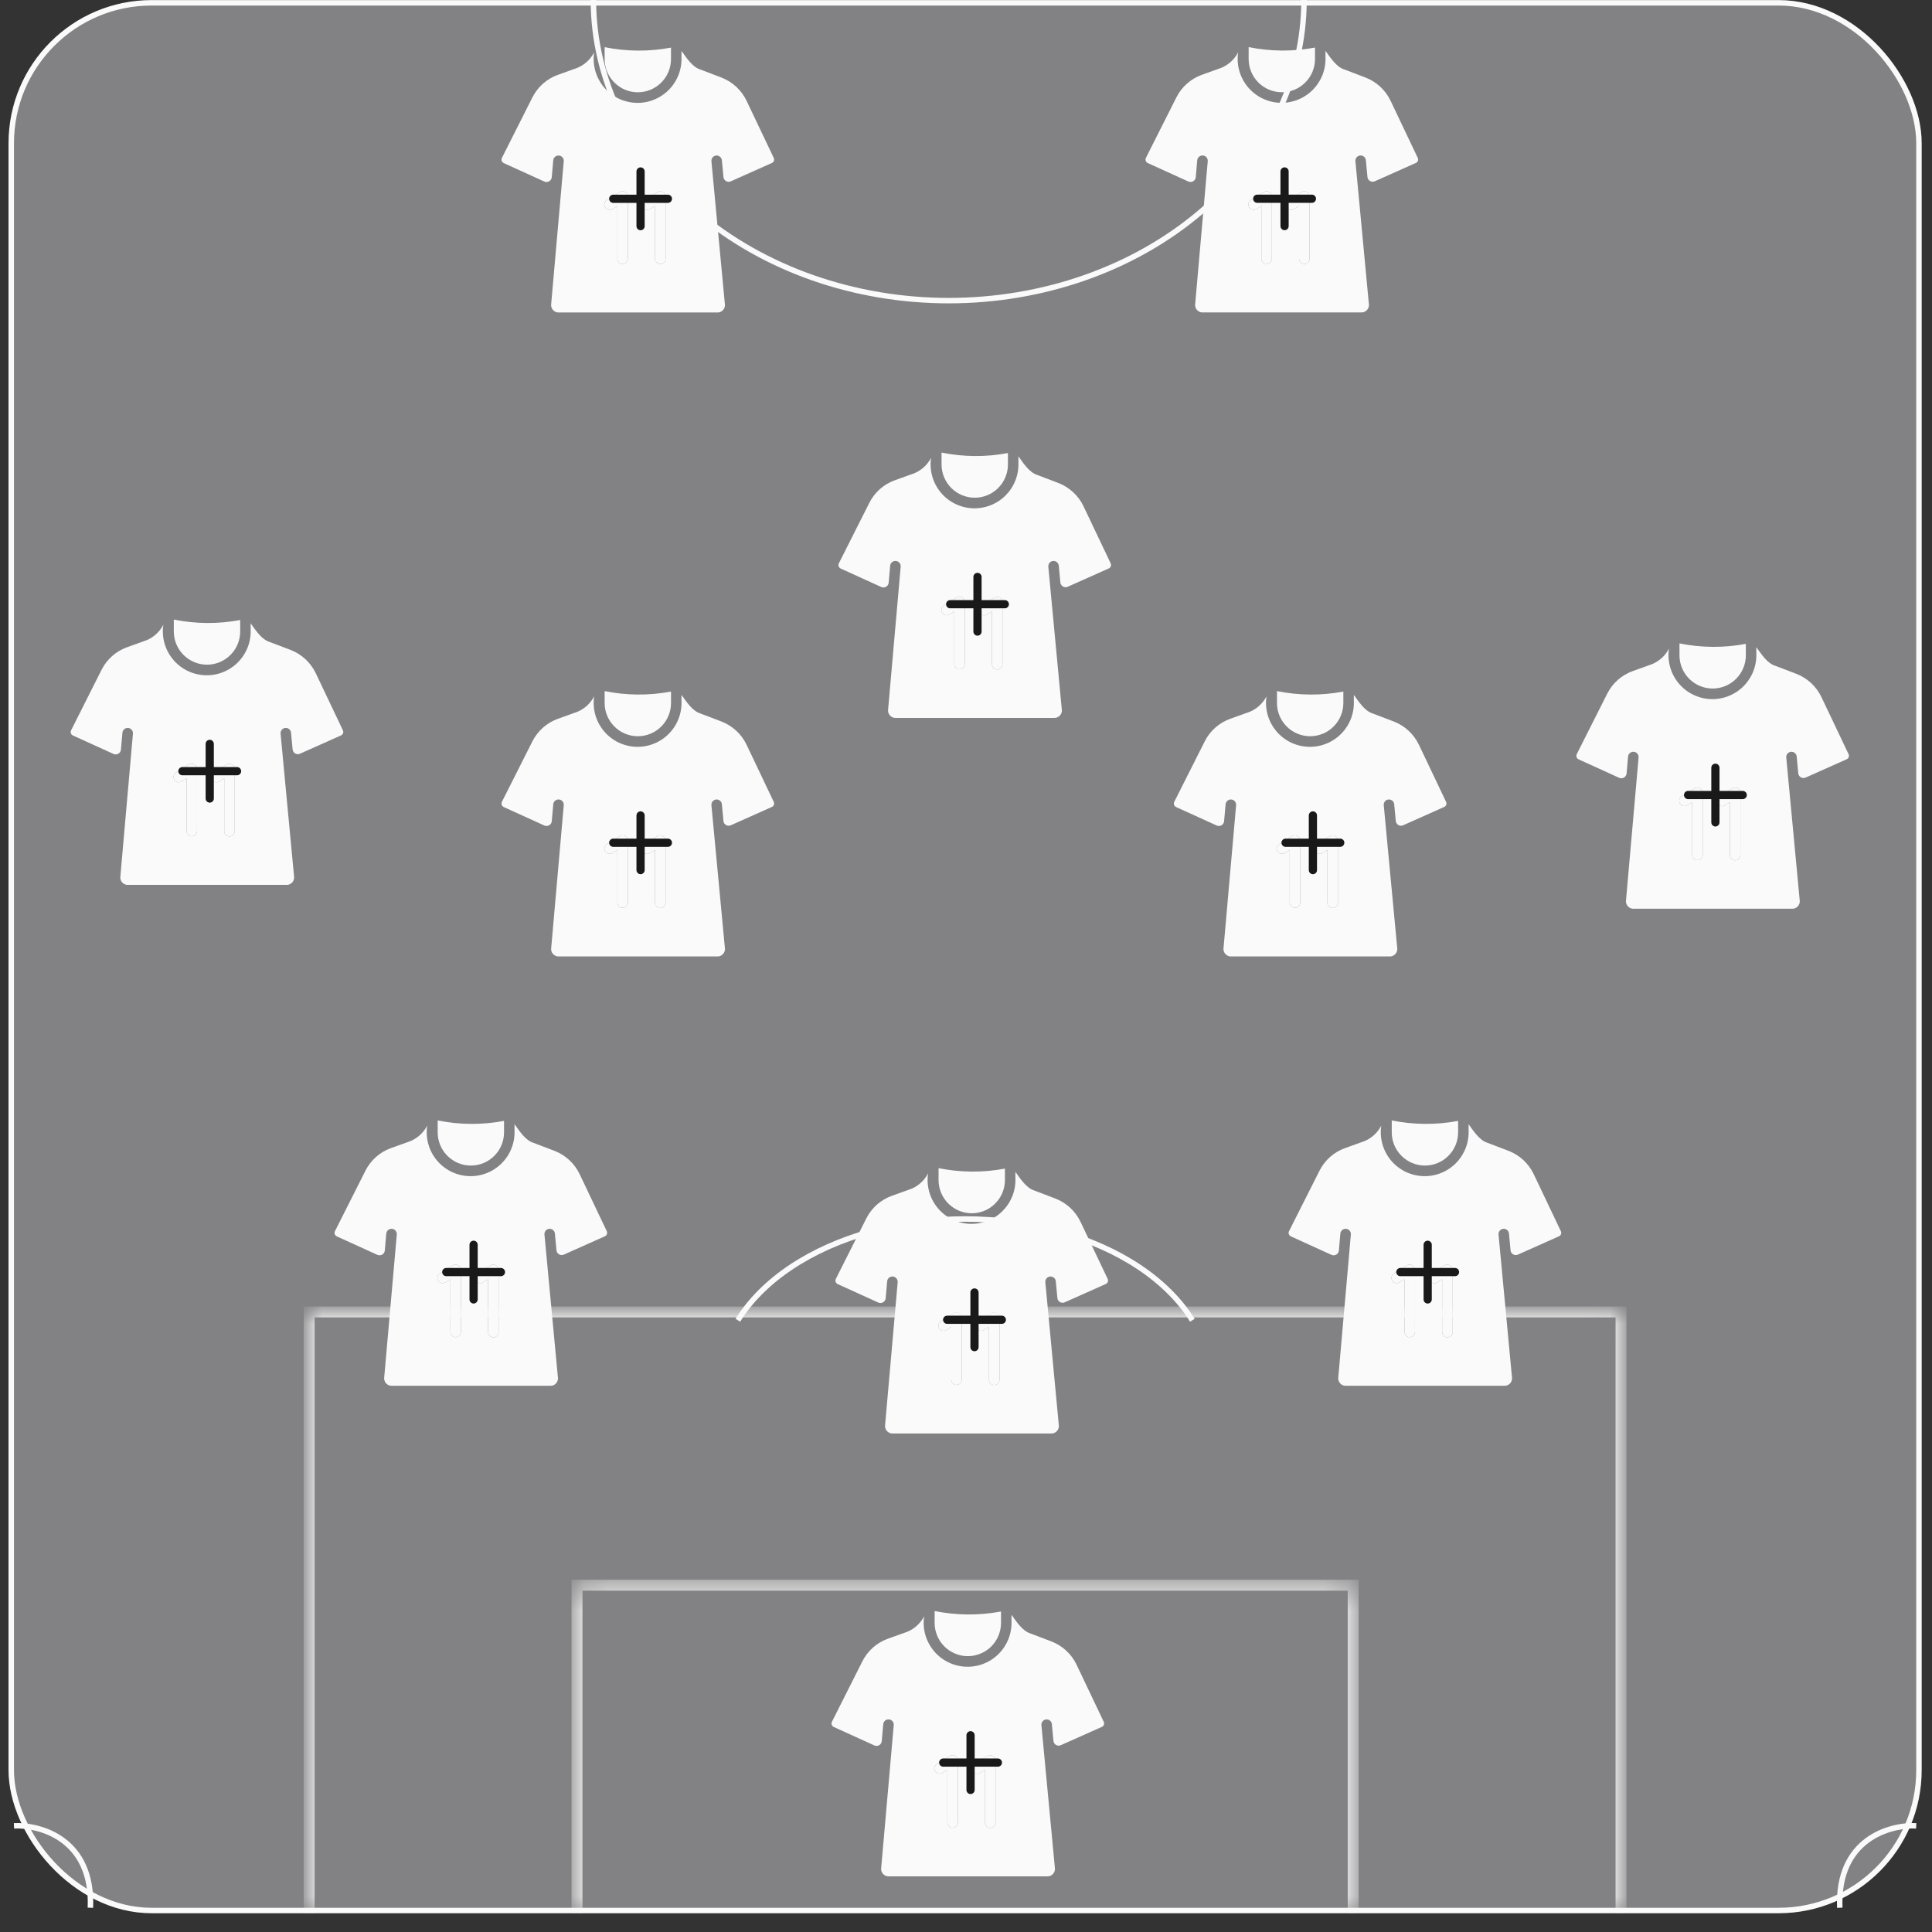 <svg width="81" height="81" viewBox="0 0 81 81" fill="none" xmlns="http://www.w3.org/2000/svg">
<rect x="0" y="0" width="81" height="81" fill="#333333" stroke="none"/>
<rect x="0.472" y="0.118" width="79.981" height="79.981" rx="5.885" fill="#828284" stroke="#FAFAFA" stroke-width="0.229"/>
<mask id="path-2-inside-1_8758_19039" fill="white">
<path d="M24.191 66.461H56.733V80.211H24.191V66.461Z"/>
</mask>
<path d="M24.191 66.461V66.232H23.962V66.461H24.191ZM56.733 66.461H56.963V66.232H56.733V66.461ZM24.191 66.69H56.733V66.232H24.191V66.69ZM56.504 66.461V80.211H56.963V66.461H56.504ZM24.42 80.211V66.461H23.962V80.211H24.42Z" fill="#FAFAFA" mask="url(#path-2-inside-1_8758_19039)"/>
<mask id="path-4-inside-2_8758_19039" fill="white">
<path d="M12.962 55.004H67.963V80.213H12.962V55.004Z"/>
</mask>
<path d="M12.962 55.004V54.775H12.733V55.004H12.962ZM67.963 55.004H68.192V54.775H67.963V55.004ZM12.962 55.233H67.963V54.775H12.962V55.233ZM67.734 55.004V80.213H68.192V55.004H67.734ZM13.191 80.213V55.004H12.733V80.213H13.191Z" fill="#FAFAFA" mask="url(#path-4-inside-2_8758_19039)"/>
<path d="M54.671 9.53674e-07C54.671 1.655 54.286 3.294 53.537 4.824C52.788 6.353 51.691 7.742 50.308 8.913C48.925 10.083 47.283 11.011 45.475 11.645C43.668 12.278 41.731 12.604 39.775 12.604C37.819 12.604 35.882 12.278 34.074 11.645C32.267 11.011 30.625 10.083 29.242 8.913C27.858 7.742 26.761 6.353 26.013 4.824C25.264 3.294 24.879 1.655 24.879 0" stroke="#FAFAFA" stroke-width="0.229"/>
<path d="M30.935 55.352C31.453 54.517 32.212 53.76 33.17 53.121C34.128 52.483 35.265 51.976 36.516 51.631C37.767 51.285 39.108 51.107 40.462 51.107C41.817 51.107 43.158 51.285 44.409 51.631C45.66 51.976 46.797 52.483 47.755 53.121C48.712 53.76 49.472 54.517 49.99 55.352" stroke="#FAFAFA" stroke-width="0.229"/>
<path d="M0.586 76.548C1.703 76.496 3.907 77.11 3.79 79.983" stroke="#FAFAFA" stroke-width="0.229"/>
<path d="M80.338 76.548C79.221 76.496 77.017 77.11 77.134 79.983" stroke="#FAFAFA" stroke-width="0.229"/>
<g clip-path="url(#clip0_8758_19039)">
<path d="M40.576 69.436C40.945 69.435 41.299 69.288 41.56 69.028C41.821 68.767 41.967 68.413 41.968 68.044V67.563C41.048 67.736 40.103 67.729 39.185 67.543V68.044C39.185 68.413 39.332 68.767 39.593 69.028C39.854 69.288 40.208 69.435 40.576 69.436Z" fill="#FAFAFA"/>
<path d="M46.276 72.19L45.135 69.792C44.92 69.343 44.541 68.993 44.076 68.816L43.205 68.484C42.861 68.382 42.609 67.977 42.407 67.701V67.979C42.416 68.234 42.37 68.489 42.275 68.727C42.179 68.964 42.035 69.179 41.851 69.357C41.668 69.536 41.449 69.674 41.209 69.764C40.97 69.853 40.714 69.891 40.458 69.876C40.203 69.861 39.953 69.793 39.725 69.676C39.498 69.559 39.297 69.396 39.136 69.197C38.975 68.998 38.857 68.768 38.789 68.521C38.722 68.274 38.707 68.016 38.746 67.763C38.595 68.052 38.349 68.281 38.049 68.409L37.233 68.701C36.765 68.867 36.379 69.207 36.156 69.651L34.877 72.19C34.859 72.228 34.857 72.272 34.871 72.312C34.886 72.352 34.915 72.385 34.954 72.403L36.658 73.178C36.69 73.192 36.725 73.199 36.76 73.198C36.795 73.196 36.829 73.186 36.86 73.168C36.89 73.15 36.916 73.125 36.935 73.096C36.954 73.066 36.965 73.032 36.968 72.997L37.031 72.283C37.037 72.225 37.066 72.173 37.111 72.136C37.155 72.1 37.212 72.082 37.27 72.087C37.327 72.092 37.381 72.12 37.418 72.163C37.456 72.207 37.475 72.264 37.471 72.321L36.941 78.353C36.941 78.396 36.949 78.439 36.966 78.478C36.983 78.517 37.008 78.553 37.039 78.582C37.07 78.612 37.107 78.635 37.147 78.649C37.187 78.664 37.23 78.67 37.273 78.668H43.898C43.941 78.67 43.984 78.664 44.024 78.649C44.065 78.634 44.102 78.611 44.133 78.582C44.164 78.552 44.189 78.516 44.205 78.477C44.222 78.437 44.23 78.394 44.23 78.351C44.136 77.344 43.747 73.239 43.661 72.323C43.657 72.265 43.675 72.208 43.713 72.165C43.75 72.121 43.803 72.093 43.86 72.088C43.917 72.082 43.974 72.1 44.019 72.136C44.064 72.172 44.093 72.224 44.099 72.281L44.166 72.988C44.169 73.023 44.181 73.056 44.2 73.086C44.218 73.115 44.244 73.14 44.274 73.157C44.304 73.175 44.338 73.185 44.373 73.187C44.408 73.189 44.442 73.183 44.474 73.168L46.199 72.399C46.237 72.381 46.266 72.349 46.281 72.31C46.295 72.271 46.294 72.228 46.276 72.19ZM40.159 76.417C40.157 76.474 40.133 76.528 40.092 76.568C40.051 76.608 39.996 76.63 39.939 76.63C39.882 76.63 39.827 76.608 39.786 76.568C39.745 76.528 39.721 76.474 39.719 76.417V74.201L39.506 74.333C39.456 74.362 39.397 74.371 39.342 74.357C39.286 74.343 39.237 74.308 39.207 74.259C39.177 74.21 39.167 74.151 39.18 74.095C39.193 74.039 39.227 73.99 39.275 73.959L39.822 73.618C39.856 73.599 39.894 73.588 39.933 73.587C39.972 73.587 40.01 73.596 40.044 73.615C40.078 73.634 40.107 73.662 40.127 73.695C40.147 73.728 40.158 73.766 40.159 73.805L40.159 76.417ZM41.739 76.417C41.739 76.475 41.716 76.531 41.675 76.572C41.634 76.613 41.578 76.636 41.52 76.636C41.461 76.636 41.405 76.613 41.364 76.572C41.323 76.531 41.3 76.475 41.3 76.417V74.201L41.087 74.333C41.037 74.364 40.977 74.373 40.921 74.36C40.864 74.347 40.815 74.311 40.784 74.261C40.754 74.212 40.744 74.152 40.757 74.096C40.771 74.039 40.806 73.99 40.856 73.959L41.403 73.618C41.436 73.599 41.474 73.588 41.514 73.587C41.552 73.587 41.591 73.596 41.625 73.615C41.659 73.634 41.687 73.662 41.707 73.695C41.727 73.728 41.739 73.766 41.739 73.805V76.417Z" fill="#FAFAFA"/>
<path d="M40.159 76.417C40.157 76.474 40.133 76.528 40.092 76.568C40.051 76.608 39.996 76.63 39.939 76.63C39.882 76.63 39.827 76.608 39.786 76.568C39.745 76.528 39.721 76.474 39.719 76.417V74.201L39.506 74.333C39.456 74.362 39.397 74.371 39.342 74.357C39.286 74.343 39.237 74.308 39.207 74.259C39.177 74.21 39.167 74.151 39.18 74.095C39.193 74.039 39.227 73.99 39.275 73.959L39.822 73.618C39.856 73.599 39.894 73.588 39.933 73.587C39.972 73.587 40.01 73.596 40.044 73.615C40.078 73.634 40.107 73.662 40.127 73.695C40.147 73.728 40.158 73.766 40.159 73.805L40.159 76.417Z" fill="#FAFAFA"/>
<path d="M41.739 76.417C41.739 76.475 41.716 76.531 41.675 76.572C41.634 76.613 41.578 76.636 41.52 76.636C41.461 76.636 41.405 76.613 41.364 76.572C41.323 76.531 41.3 76.475 41.3 76.417V74.201L41.087 74.333C41.037 74.364 40.977 74.373 40.921 74.36C40.864 74.347 40.815 74.311 40.784 74.261C40.754 74.212 40.744 74.152 40.757 74.096C40.771 74.039 40.806 73.99 40.856 73.959L41.403 73.618C41.436 73.599 41.474 73.588 41.514 73.587C41.552 73.587 41.591 73.596 41.625 73.615C41.659 73.634 41.687 73.662 41.707 73.695C41.727 73.728 41.739 73.766 41.739 73.805V76.417Z" fill="#FAFAFA"/>
<path d="M39.545 73.897H41.837" stroke="#191919" stroke-width="0.344" stroke-linecap="round" stroke-linejoin="round"/>
<path d="M40.691 75.044V72.752" stroke="#191919" stroke-width="0.344" stroke-linecap="round" stroke-linejoin="round"/>
</g>
<path d="M19.741 48.867C20.11 48.867 20.463 48.72 20.724 48.459C20.985 48.198 21.132 47.845 21.132 47.476V46.994C20.212 47.168 19.267 47.161 18.35 46.975V47.476C18.35 47.845 18.497 48.198 18.758 48.459C19.018 48.72 19.372 48.867 19.741 48.867Z" fill="#FAFAFA"/>
<path d="M25.441 51.621L24.3 49.223C24.085 48.774 23.706 48.425 23.241 48.247L22.37 47.915C22.025 47.813 21.774 47.409 21.572 47.133V47.41C21.58 47.666 21.535 47.921 21.439 48.158C21.343 48.396 21.199 48.61 21.016 48.789C20.832 48.968 20.614 49.106 20.374 49.195C20.134 49.285 19.878 49.323 19.623 49.308C19.367 49.293 19.118 49.225 18.89 49.108C18.662 48.991 18.461 48.828 18.3 48.629C18.139 48.43 18.021 48.2 17.954 47.953C17.887 47.706 17.872 47.447 17.91 47.194C17.76 47.484 17.513 47.712 17.213 47.84L16.398 48.133C15.93 48.298 15.544 48.639 15.321 49.082L14.041 51.621C14.023 51.66 14.022 51.704 14.036 51.744C14.05 51.784 14.08 51.816 14.118 51.835L15.822 52.61C15.854 52.624 15.889 52.631 15.925 52.629C15.96 52.627 15.994 52.617 16.024 52.599C16.055 52.582 16.081 52.557 16.099 52.527C16.118 52.498 16.13 52.464 16.133 52.429L16.195 51.714C16.202 51.657 16.23 51.605 16.275 51.568C16.32 51.532 16.377 51.514 16.434 51.519C16.492 51.524 16.545 51.551 16.583 51.595C16.62 51.639 16.64 51.695 16.636 51.753L16.105 57.785C16.105 57.828 16.114 57.87 16.131 57.91C16.147 57.949 16.172 57.985 16.203 58.014C16.234 58.044 16.271 58.066 16.311 58.081C16.352 58.096 16.394 58.102 16.437 58.099H23.062C23.105 58.102 23.148 58.096 23.189 58.081C23.229 58.066 23.266 58.043 23.297 58.013C23.328 57.984 23.353 57.948 23.37 57.908C23.387 57.868 23.395 57.826 23.394 57.783C23.3 56.776 22.912 52.671 22.826 51.754C22.822 51.697 22.84 51.64 22.877 51.596C22.914 51.552 22.967 51.525 23.024 51.519C23.082 51.514 23.139 51.531 23.184 51.567C23.228 51.603 23.257 51.656 23.264 51.713L23.331 52.42C23.334 52.455 23.345 52.488 23.364 52.518C23.383 52.547 23.408 52.572 23.439 52.589C23.469 52.607 23.503 52.617 23.537 52.619C23.572 52.621 23.607 52.614 23.639 52.6L25.364 51.83C25.402 51.812 25.431 51.781 25.445 51.742C25.46 51.702 25.458 51.66 25.441 51.621ZM19.323 55.848C19.322 55.905 19.298 55.96 19.257 55.999C19.216 56.039 19.161 56.061 19.104 56.061C19.046 56.061 18.991 56.039 18.951 55.999C18.91 55.96 18.886 55.905 18.884 55.848V53.633L18.671 53.765C18.621 53.794 18.562 53.803 18.506 53.789C18.45 53.775 18.402 53.74 18.372 53.691C18.342 53.642 18.332 53.583 18.345 53.527C18.357 53.471 18.392 53.422 18.44 53.391L18.987 53.05C19.021 53.03 19.059 53.019 19.098 53.019C19.137 53.018 19.175 53.028 19.209 53.047C19.243 53.066 19.271 53.093 19.292 53.127C19.312 53.16 19.323 53.198 19.323 53.237L19.323 55.848ZM20.904 55.848C20.904 55.907 20.881 55.962 20.84 56.004C20.798 56.045 20.742 56.068 20.684 56.068C20.626 56.068 20.57 56.045 20.529 56.004C20.487 55.962 20.464 55.907 20.464 55.848V53.633L20.251 53.765C20.202 53.795 20.142 53.805 20.085 53.791C20.029 53.778 19.979 53.743 19.949 53.693C19.918 53.644 19.909 53.584 19.922 53.527C19.935 53.471 19.971 53.422 20.02 53.391L20.567 53.05C20.601 53.03 20.639 53.019 20.678 53.019C20.717 53.018 20.755 53.028 20.789 53.047C20.823 53.066 20.852 53.093 20.872 53.127C20.892 53.16 20.903 53.198 20.904 53.237V55.848Z" fill="#FAFAFA"/>
<path d="M19.323 55.848C19.322 55.905 19.298 55.96 19.257 55.999C19.216 56.039 19.161 56.061 19.104 56.061C19.046 56.061 18.991 56.039 18.951 55.999C18.91 55.96 18.886 55.905 18.884 55.848V53.633L18.671 53.765C18.621 53.794 18.562 53.803 18.506 53.789C18.45 53.775 18.402 53.74 18.372 53.691C18.342 53.642 18.332 53.583 18.345 53.527C18.357 53.471 18.392 53.422 18.44 53.391L18.987 53.05C19.021 53.03 19.059 53.019 19.098 53.019C19.137 53.018 19.175 53.028 19.209 53.047C19.243 53.066 19.271 53.093 19.292 53.127C19.312 53.16 19.323 53.198 19.323 53.237L19.323 55.848Z" fill="#FAFAFA"/>
<path d="M20.904 55.848C20.904 55.907 20.881 55.962 20.84 56.004C20.798 56.045 20.742 56.068 20.684 56.068C20.626 56.068 20.57 56.045 20.529 56.004C20.487 55.962 20.464 55.907 20.464 55.848V53.633L20.251 53.765C20.202 53.795 20.142 53.805 20.085 53.791C20.029 53.778 19.979 53.743 19.949 53.693C19.918 53.644 19.909 53.584 19.922 53.527C19.935 53.471 19.971 53.422 20.02 53.391L20.567 53.05C20.601 53.03 20.639 53.019 20.678 53.019C20.717 53.018 20.755 53.028 20.789 53.047C20.823 53.066 20.852 53.093 20.872 53.127C20.892 53.16 20.903 53.198 20.904 53.237V55.848Z" fill="#FAFAFA"/>
<path d="M18.71 53.332H21.002" stroke="#191919" stroke-width="0.344" stroke-linecap="round" stroke-linejoin="round"/>
<path d="M19.856 54.479V52.188" stroke="#191919" stroke-width="0.344" stroke-linecap="round" stroke-linejoin="round"/>
<path d="M59.741 48.867C60.11 48.867 60.464 48.72 60.724 48.459C60.985 48.198 61.132 47.845 61.132 47.476V46.994C60.212 47.168 59.267 47.161 58.35 46.975V47.476C58.35 47.845 58.497 48.198 58.758 48.459C59.019 48.72 59.372 48.867 59.741 48.867Z" fill="#FAFAFA"/>
<path d="M65.441 51.621L64.3 49.223C64.085 48.774 63.706 48.425 63.241 48.247L62.37 47.915C62.025 47.813 61.774 47.409 61.572 47.133V47.41C61.58 47.666 61.535 47.921 61.439 48.158C61.343 48.396 61.199 48.61 61.016 48.789C60.833 48.968 60.614 49.106 60.374 49.195C60.134 49.285 59.878 49.323 59.623 49.308C59.367 49.293 59.118 49.225 58.89 49.108C58.662 48.991 58.461 48.828 58.3 48.629C58.139 48.43 58.021 48.2 57.954 47.953C57.887 47.706 57.872 47.447 57.91 47.194C57.76 47.484 57.513 47.712 57.213 47.84L56.398 48.133C55.93 48.298 55.544 48.639 55.321 49.082L54.041 51.621C54.023 51.66 54.022 51.704 54.036 51.744C54.05 51.784 54.08 51.816 54.118 51.835L55.822 52.61C55.854 52.624 55.889 52.631 55.925 52.629C55.96 52.627 55.994 52.617 56.024 52.599C56.055 52.582 56.081 52.557 56.099 52.527C56.118 52.498 56.13 52.464 56.133 52.429L56.195 51.714C56.202 51.657 56.23 51.605 56.275 51.568C56.32 51.532 56.377 51.514 56.434 51.519C56.492 51.524 56.545 51.551 56.583 51.595C56.62 51.639 56.639 51.695 56.636 51.753L56.105 57.785C56.105 57.828 56.114 57.87 56.13 57.91C56.147 57.949 56.172 57.985 56.203 58.014C56.234 58.044 56.271 58.066 56.311 58.081C56.352 58.096 56.394 58.102 56.437 58.099H63.062C63.105 58.102 63.148 58.096 63.189 58.081C63.229 58.066 63.266 58.043 63.297 58.013C63.328 57.984 63.353 57.948 63.37 57.908C63.386 57.868 63.395 57.826 63.394 57.783C63.3 56.776 62.912 52.671 62.826 51.754C62.822 51.697 62.84 51.64 62.877 51.596C62.914 51.552 62.967 51.525 63.025 51.519C63.082 51.514 63.139 51.531 63.184 51.567C63.228 51.603 63.257 51.656 63.264 51.713L63.331 52.42C63.334 52.455 63.345 52.488 63.364 52.518C63.383 52.547 63.408 52.572 63.438 52.589C63.469 52.607 63.502 52.617 63.537 52.619C63.572 52.621 63.607 52.614 63.639 52.6L65.364 51.83C65.402 51.812 65.431 51.781 65.445 51.742C65.46 51.702 65.458 51.66 65.441 51.621ZM59.323 55.848C59.322 55.905 59.298 55.96 59.257 55.999C59.216 56.039 59.161 56.061 59.103 56.061C59.046 56.061 58.992 56.039 58.95 55.999C58.91 55.96 58.886 55.905 58.884 55.848V53.633L58.67 53.765C58.621 53.794 58.562 53.803 58.506 53.789C58.45 53.775 58.402 53.74 58.372 53.691C58.342 53.642 58.332 53.583 58.344 53.527C58.357 53.471 58.392 53.422 58.44 53.391L58.987 53.05C59.021 53.03 59.059 53.019 59.098 53.019C59.137 53.018 59.175 53.028 59.209 53.047C59.243 53.066 59.272 53.093 59.292 53.127C59.312 53.16 59.323 53.198 59.324 53.237L59.323 55.848ZM60.904 55.848C60.904 55.907 60.881 55.962 60.84 56.004C60.798 56.045 60.742 56.068 60.684 56.068C60.626 56.068 60.57 56.045 60.529 56.004C60.487 55.962 60.464 55.907 60.464 55.848V53.633L60.251 53.765C60.202 53.795 60.142 53.805 60.085 53.791C60.029 53.778 59.979 53.743 59.949 53.693C59.918 53.644 59.909 53.584 59.922 53.527C59.935 53.471 59.971 53.422 60.02 53.391L60.568 53.05C60.601 53.03 60.639 53.019 60.678 53.019C60.717 53.018 60.755 53.028 60.789 53.047C60.823 53.066 60.852 53.093 60.872 53.127C60.892 53.16 60.903 53.198 60.904 53.237V55.848Z" fill="#FAFAFA"/>
<path d="M59.323 55.848C59.322 55.905 59.298 55.96 59.257 55.999C59.216 56.039 59.161 56.061 59.103 56.061C59.046 56.061 58.992 56.039 58.95 55.999C58.91 55.96 58.886 55.905 58.884 55.848V53.633L58.67 53.765C58.621 53.794 58.562 53.803 58.506 53.789C58.45 53.775 58.402 53.74 58.372 53.691C58.342 53.642 58.332 53.583 58.344 53.527C58.357 53.471 58.392 53.422 58.44 53.391L58.987 53.05C59.021 53.03 59.059 53.019 59.098 53.019C59.137 53.018 59.175 53.028 59.209 53.047C59.243 53.066 59.272 53.093 59.292 53.127C59.312 53.16 59.323 53.198 59.324 53.237L59.323 55.848Z" fill="#FAFAFA"/>
<path d="M60.904 55.848C60.904 55.907 60.881 55.962 60.84 56.004C60.798 56.045 60.742 56.068 60.684 56.068C60.626 56.068 60.57 56.045 60.529 56.004C60.487 55.962 60.464 55.907 60.464 55.848V53.633L60.251 53.765C60.202 53.795 60.142 53.805 60.085 53.791C60.029 53.778 59.979 53.743 59.949 53.693C59.918 53.644 59.909 53.584 59.922 53.527C59.935 53.471 59.971 53.422 60.02 53.391L60.568 53.05C60.601 53.03 60.639 53.019 60.678 53.019C60.717 53.018 60.755 53.028 60.789 53.047C60.823 53.066 60.852 53.093 60.872 53.127C60.892 53.16 60.903 53.198 60.904 53.237V55.848Z" fill="#FAFAFA"/>
<path d="M58.71 53.332H61.002" stroke="#191919" stroke-width="0.344" stroke-linecap="round" stroke-linejoin="round"/>
<path d="M59.856 54.479V52.188" stroke="#191919" stroke-width="0.344" stroke-linecap="round" stroke-linejoin="round"/>
<path d="M53.741 3.867C54.11 3.867 54.464 3.72 54.724 3.459C54.985 3.198 55.132 2.845 55.132 2.476V1.994C54.212 2.168 53.267 2.161 52.35 1.975V2.476C52.35 2.845 52.497 3.198 52.758 3.459C53.019 3.72 53.372 3.867 53.741 3.867Z" fill="#FAFAFA"/>
<path d="M59.441 6.622L58.3 4.223C58.085 3.774 57.706 3.425 57.241 3.247L56.37 2.915C56.025 2.813 55.774 2.409 55.572 2.133V2.41C55.58 2.666 55.535 2.921 55.439 3.158C55.343 3.396 55.199 3.61 55.016 3.789C54.833 3.968 54.614 4.106 54.374 4.195C54.134 4.285 53.878 4.323 53.623 4.308C53.367 4.293 53.118 4.225 52.89 4.108C52.662 3.991 52.461 3.828 52.3 3.629C52.139 3.43 52.021 3.2 51.954 2.953C51.887 2.706 51.872 2.447 51.91 2.194C51.76 2.484 51.513 2.712 51.213 2.84L50.398 3.133C49.93 3.299 49.544 3.639 49.321 4.082L48.041 6.622C48.023 6.66 48.022 6.704 48.036 6.744C48.05 6.784 48.08 6.816 48.118 6.835L49.822 7.61C49.854 7.624 49.889 7.631 49.925 7.629C49.96 7.627 49.994 7.617 50.024 7.599C50.055 7.582 50.081 7.557 50.099 7.527C50.118 7.498 50.13 7.464 50.133 7.429L50.195 6.714C50.202 6.657 50.23 6.605 50.275 6.568C50.32 6.532 50.377 6.514 50.434 6.519C50.492 6.524 50.545 6.551 50.583 6.595C50.62 6.639 50.639 6.695 50.636 6.753L50.105 12.785C50.105 12.828 50.114 12.87 50.13 12.91C50.147 12.949 50.172 12.985 50.203 13.014C50.234 13.044 50.271 13.066 50.311 13.081C50.352 13.096 50.394 13.102 50.437 13.099H57.062C57.105 13.102 57.148 13.096 57.189 13.081C57.229 13.066 57.266 13.043 57.297 13.013C57.328 12.984 57.353 12.948 57.37 12.908C57.386 12.868 57.395 12.826 57.394 12.783C57.3 11.776 56.912 7.671 56.826 6.754C56.822 6.697 56.84 6.64 56.877 6.596C56.914 6.552 56.967 6.525 57.025 6.519C57.082 6.514 57.139 6.531 57.184 6.567C57.228 6.604 57.257 6.656 57.264 6.713L57.331 7.42C57.334 7.455 57.345 7.488 57.364 7.518C57.383 7.547 57.408 7.571 57.438 7.589C57.469 7.607 57.502 7.617 57.537 7.619C57.572 7.621 57.607 7.614 57.639 7.6L59.364 6.83C59.402 6.813 59.431 6.781 59.445 6.742C59.46 6.702 59.458 6.659 59.441 6.622ZM53.323 10.848C53.322 10.905 53.298 10.96 53.257 10.999C53.216 11.039 53.161 11.061 53.103 11.061C53.046 11.061 52.992 11.039 52.95 10.999C52.91 10.96 52.886 10.905 52.884 10.848V8.633L52.67 8.765C52.621 8.794 52.562 8.803 52.506 8.789C52.45 8.775 52.402 8.74 52.372 8.691C52.342 8.642 52.332 8.583 52.344 8.527C52.357 8.471 52.392 8.422 52.44 8.391L52.987 8.05C53.021 8.03 53.059 8.019 53.098 8.019C53.137 8.018 53.175 8.028 53.209 8.047C53.243 8.066 53.272 8.093 53.292 8.127C53.312 8.16 53.323 8.198 53.324 8.237L53.323 10.848ZM54.904 10.848C54.904 10.907 54.881 10.963 54.84 11.004C54.798 11.045 54.742 11.068 54.684 11.068C54.626 11.068 54.57 11.045 54.529 11.004C54.487 10.963 54.464 10.907 54.464 10.848V8.633L54.251 8.765C54.202 8.795 54.142 8.805 54.085 8.791C54.029 8.778 53.979 8.743 53.949 8.693C53.918 8.644 53.909 8.584 53.922 8.527C53.935 8.471 53.971 8.421 54.02 8.391L54.568 8.05C54.601 8.03 54.639 8.019 54.678 8.019C54.717 8.018 54.755 8.028 54.789 8.047C54.823 8.066 54.852 8.093 54.872 8.127C54.892 8.16 54.903 8.198 54.904 8.237V10.848Z" fill="#FAFAFA"/>
<path d="M53.323 10.848C53.322 10.905 53.298 10.96 53.257 10.999C53.216 11.039 53.161 11.061 53.103 11.061C53.046 11.061 52.992 11.039 52.95 10.999C52.91 10.96 52.886 10.905 52.884 10.848V8.633L52.67 8.765C52.621 8.794 52.562 8.803 52.506 8.789C52.45 8.775 52.402 8.74 52.372 8.691C52.342 8.642 52.332 8.583 52.344 8.527C52.357 8.471 52.392 8.422 52.44 8.391L52.987 8.05C53.021 8.03 53.059 8.019 53.098 8.019C53.137 8.018 53.175 8.028 53.209 8.047C53.243 8.066 53.272 8.093 53.292 8.127C53.312 8.16 53.323 8.198 53.324 8.237L53.323 10.848Z" fill="#FAFAFA"/>
<path d="M54.904 10.848C54.904 10.907 54.881 10.963 54.84 11.004C54.798 11.045 54.742 11.068 54.684 11.068C54.626 11.068 54.57 11.045 54.529 11.004C54.487 10.963 54.464 10.907 54.464 10.848V8.633L54.251 8.765C54.202 8.795 54.142 8.805 54.085 8.791C54.029 8.778 53.979 8.743 53.949 8.693C53.918 8.644 53.909 8.584 53.922 8.527C53.935 8.471 53.971 8.421 54.02 8.391L54.568 8.05C54.601 8.03 54.639 8.019 54.678 8.019C54.717 8.018 54.755 8.028 54.789 8.047C54.823 8.066 54.852 8.093 54.872 8.127C54.892 8.16 54.903 8.198 54.904 8.237V10.848Z" fill="#FAFAFA"/>
<path d="M52.71 8.332H55.002" stroke="#191919" stroke-width="0.344" stroke-linecap="round" stroke-linejoin="round"/>
<path d="M53.856 9.479V7.188" stroke="#191919" stroke-width="0.344" stroke-linecap="round" stroke-linejoin="round"/>
<path d="M40.741 50.867C41.11 50.867 41.464 50.72 41.724 50.459C41.985 50.198 42.132 49.845 42.132 49.476V48.994C41.212 49.168 40.267 49.161 39.35 48.975V49.476C39.35 49.845 39.497 50.198 39.758 50.459C40.019 50.72 40.372 50.867 40.741 50.867Z" fill="#FAFAFA"/>
<path d="M46.441 53.621L45.3 51.223C45.085 50.774 44.706 50.425 44.241 50.247L43.37 49.915C43.025 49.813 42.774 49.409 42.572 49.133V49.41C42.58 49.666 42.535 49.921 42.439 50.158C42.343 50.396 42.199 50.61 42.016 50.789C41.833 50.968 41.614 51.106 41.374 51.195C41.134 51.285 40.878 51.323 40.623 51.308C40.367 51.293 40.118 51.225 39.89 51.108C39.662 50.991 39.461 50.828 39.3 50.629C39.139 50.43 39.021 50.2 38.954 49.953C38.887 49.706 38.872 49.447 38.91 49.194C38.76 49.484 38.513 49.712 38.213 49.84L37.398 50.133C36.93 50.298 36.544 50.639 36.321 51.082L35.041 53.621C35.023 53.66 35.022 53.704 35.036 53.744C35.05 53.784 35.08 53.816 35.118 53.835L36.822 54.61C36.854 54.624 36.889 54.631 36.925 54.629C36.96 54.627 36.994 54.617 37.024 54.599C37.055 54.582 37.081 54.557 37.099 54.527C37.118 54.498 37.13 54.464 37.133 54.429L37.195 53.714C37.202 53.657 37.23 53.605 37.275 53.568C37.32 53.532 37.377 53.514 37.434 53.519C37.492 53.524 37.545 53.551 37.583 53.595C37.62 53.639 37.639 53.695 37.636 53.753L37.105 59.785C37.105 59.828 37.114 59.87 37.13 59.91C37.147 59.949 37.172 59.985 37.203 60.014C37.234 60.044 37.271 60.066 37.311 60.081C37.352 60.096 37.394 60.102 37.437 60.099H44.062C44.105 60.102 44.148 60.096 44.189 60.081C44.229 60.066 44.266 60.043 44.297 60.013C44.328 59.984 44.353 59.948 44.37 59.908C44.386 59.868 44.395 59.826 44.394 59.783C44.3 58.776 43.912 54.671 43.826 53.754C43.822 53.697 43.84 53.64 43.877 53.596C43.914 53.552 43.967 53.525 44.025 53.519C44.082 53.514 44.139 53.531 44.184 53.567C44.228 53.603 44.257 53.656 44.264 53.713L44.331 54.42C44.334 54.455 44.345 54.488 44.364 54.518C44.383 54.547 44.408 54.572 44.438 54.589C44.469 54.607 44.502 54.617 44.537 54.619C44.572 54.621 44.607 54.614 44.639 54.6L46.364 53.83C46.402 53.812 46.431 53.781 46.445 53.742C46.46 53.702 46.458 53.66 46.441 53.621ZM40.323 57.848C40.322 57.905 40.298 57.96 40.257 57.999C40.216 58.039 40.161 58.061 40.103 58.061C40.046 58.061 39.992 58.039 39.95 57.999C39.91 57.96 39.886 57.905 39.884 57.848V55.633L39.67 55.765C39.621 55.794 39.562 55.803 39.506 55.789C39.45 55.775 39.402 55.74 39.372 55.691C39.342 55.642 39.332 55.583 39.344 55.527C39.357 55.471 39.392 55.422 39.44 55.391L39.987 55.05C40.021 55.03 40.059 55.019 40.098 55.019C40.137 55.018 40.175 55.028 40.209 55.047C40.243 55.066 40.272 55.093 40.292 55.127C40.312 55.16 40.323 55.198 40.324 55.237L40.323 57.848ZM41.904 57.848C41.904 57.907 41.881 57.962 41.84 58.004C41.798 58.045 41.742 58.068 41.684 58.068C41.626 58.068 41.57 58.045 41.529 58.004C41.487 57.962 41.464 57.907 41.464 57.848V55.633L41.251 55.765C41.202 55.795 41.142 55.805 41.085 55.791C41.029 55.778 40.979 55.743 40.949 55.693C40.918 55.644 40.909 55.584 40.922 55.527C40.935 55.471 40.971 55.422 41.02 55.391L41.568 55.05C41.601 55.03 41.639 55.019 41.678 55.019C41.717 55.018 41.755 55.028 41.789 55.047C41.823 55.066 41.852 55.093 41.872 55.127C41.892 55.16 41.903 55.198 41.904 55.237V57.848Z" fill="#FAFAFA"/>
<path d="M40.323 57.848C40.322 57.905 40.298 57.96 40.257 57.999C40.216 58.039 40.161 58.061 40.103 58.061C40.046 58.061 39.992 58.039 39.95 57.999C39.91 57.96 39.886 57.905 39.884 57.848V55.633L39.67 55.765C39.621 55.794 39.562 55.803 39.506 55.789C39.45 55.775 39.402 55.74 39.372 55.691C39.342 55.642 39.332 55.583 39.344 55.527C39.357 55.471 39.392 55.422 39.44 55.391L39.987 55.05C40.021 55.03 40.059 55.019 40.098 55.019C40.137 55.018 40.175 55.028 40.209 55.047C40.243 55.066 40.272 55.093 40.292 55.127C40.312 55.16 40.323 55.198 40.324 55.237L40.323 57.848Z" fill="#FAFAFA"/>
<path d="M41.904 57.848C41.904 57.907 41.881 57.962 41.84 58.004C41.798 58.045 41.742 58.068 41.684 58.068C41.626 58.068 41.57 58.045 41.529 58.004C41.487 57.962 41.464 57.907 41.464 57.848V55.633L41.251 55.765C41.202 55.795 41.142 55.805 41.085 55.791C41.029 55.778 40.979 55.743 40.949 55.693C40.918 55.644 40.909 55.584 40.922 55.527C40.935 55.471 40.971 55.422 41.02 55.391L41.568 55.05C41.601 55.03 41.639 55.019 41.678 55.019C41.717 55.018 41.755 55.028 41.789 55.047C41.823 55.066 41.852 55.093 41.872 55.127C41.892 55.16 41.903 55.198 41.904 55.237V57.848Z" fill="#FAFAFA"/>
<path d="M39.71 55.332H42.002" stroke="#191919" stroke-width="0.344" stroke-linecap="round" stroke-linejoin="round"/>
<path d="M40.856 56.479V54.188" stroke="#191919" stroke-width="0.344" stroke-linecap="round" stroke-linejoin="round"/>
<g clip-path="url(#clip1_8758_19039)">
<path d="M8.678 27.867C9.047 27.867 9.401 27.72 9.662 27.459C9.923 27.198 10.069 26.845 10.07 26.476V25.994C9.15 26.168 8.205 26.161 7.287 25.975V26.476C7.288 26.845 7.434 27.198 7.695 27.459C7.956 27.72 8.31 27.867 8.678 27.867Z" fill="#FAFAFA"/>
<path d="M14.378 30.622L13.238 28.223C13.022 27.774 12.643 27.425 12.178 27.247L11.307 26.915C10.963 26.814 10.711 26.409 10.509 26.133V26.41C10.518 26.666 10.472 26.921 10.377 27.158C10.281 27.396 10.137 27.61 9.953 27.789C9.77 27.968 9.551 28.106 9.312 28.195C9.072 28.285 8.816 28.323 8.56 28.308C8.305 28.293 8.055 28.225 7.827 28.108C7.6 27.991 7.399 27.828 7.238 27.629C7.077 27.43 6.959 27.2 6.892 26.953C6.824 26.706 6.809 26.447 6.848 26.194C6.697 26.484 6.451 26.712 6.151 26.84L5.335 27.133C4.867 27.299 4.481 27.639 4.258 28.082L2.979 30.622C2.961 30.66 2.959 30.704 2.973 30.744C2.988 30.784 3.017 30.816 3.056 30.835L4.76 31.61C4.792 31.624 4.827 31.631 4.862 31.629C4.897 31.627 4.931 31.617 4.962 31.599C4.992 31.582 5.018 31.557 5.037 31.527C5.056 31.498 5.067 31.464 5.07 31.429L5.133 30.714C5.139 30.657 5.168 30.605 5.213 30.568C5.257 30.532 5.314 30.514 5.372 30.519C5.429 30.524 5.483 30.551 5.52 30.595C5.558 30.639 5.577 30.695 5.574 30.753L5.043 36.785C5.043 36.828 5.051 36.87 5.068 36.91C5.085 36.949 5.11 36.985 5.141 37.014C5.172 37.044 5.209 37.066 5.249 37.081C5.289 37.096 5.332 37.102 5.375 37.099H12C12.043 37.102 12.086 37.096 12.126 37.081C12.167 37.066 12.204 37.043 12.235 37.013C12.266 36.984 12.291 36.948 12.307 36.908C12.324 36.868 12.332 36.826 12.332 36.783C12.238 35.776 11.849 31.671 11.763 30.754C11.759 30.697 11.778 30.64 11.815 30.596C11.852 30.552 11.905 30.525 11.962 30.519C12.019 30.514 12.076 30.531 12.121 30.567C12.166 30.604 12.195 30.656 12.201 30.713L12.268 31.42C12.271 31.455 12.283 31.488 12.302 31.518C12.32 31.547 12.346 31.572 12.376 31.589C12.406 31.607 12.44 31.617 12.475 31.619C12.51 31.621 12.544 31.614 12.576 31.6L14.302 30.83C14.339 30.812 14.368 30.781 14.383 30.741C14.397 30.702 14.396 30.66 14.378 30.622ZM8.261 34.848C8.259 34.905 8.235 34.96 8.194 34.999C8.153 35.039 8.098 35.061 8.041 35.061C7.984 35.061 7.929 35.039 7.888 34.999C7.847 34.96 7.823 34.905 7.821 34.848V32.633L7.608 32.765C7.559 32.794 7.499 32.803 7.444 32.789C7.388 32.775 7.34 32.74 7.309 32.691C7.279 32.642 7.269 32.583 7.282 32.527C7.295 32.471 7.329 32.422 7.377 32.391L7.925 32.05C7.958 32.03 7.996 32.019 8.035 32.019C8.074 32.018 8.112 32.028 8.146 32.047C8.181 32.066 8.209 32.093 8.229 32.127C8.249 32.16 8.26 32.198 8.261 32.237L8.261 34.848ZM9.841 34.848C9.841 34.907 9.818 34.962 9.777 35.004C9.736 35.045 9.68 35.068 9.622 35.068C9.563 35.068 9.507 35.045 9.466 35.004C9.425 34.962 9.402 34.907 9.402 34.848V32.633L9.189 32.765C9.139 32.795 9.079 32.805 9.023 32.791C8.966 32.778 8.917 32.743 8.886 32.693C8.856 32.644 8.846 32.584 8.859 32.527C8.873 32.471 8.908 32.422 8.958 32.391L9.505 32.05C9.538 32.03 9.577 32.019 9.616 32.019C9.654 32.018 9.693 32.028 9.727 32.047C9.761 32.066 9.789 32.093 9.809 32.127C9.83 32.16 9.841 32.198 9.841 32.237V34.848Z" fill="#FAFAFA"/>
<path d="M8.261 34.848C8.259 34.905 8.235 34.96 8.194 34.999C8.153 35.039 8.098 35.061 8.041 35.061C7.984 35.061 7.929 35.039 7.888 34.999C7.847 34.96 7.823 34.905 7.821 34.848V32.633L7.608 32.765C7.559 32.794 7.499 32.803 7.444 32.789C7.388 32.775 7.34 32.74 7.309 32.691C7.279 32.642 7.269 32.583 7.282 32.527C7.295 32.471 7.329 32.422 7.377 32.391L7.925 32.05C7.958 32.03 7.996 32.019 8.035 32.019C8.074 32.018 8.112 32.028 8.146 32.047C8.181 32.066 8.209 32.093 8.229 32.127C8.249 32.16 8.26 32.198 8.261 32.237L8.261 34.848Z" fill="#FAFAFA"/>
<path d="M9.841 34.848C9.841 34.907 9.818 34.962 9.777 35.004C9.736 35.045 9.68 35.068 9.622 35.068C9.563 35.068 9.507 35.045 9.466 35.004C9.425 34.962 9.402 34.907 9.402 34.848V32.633L9.189 32.765C9.139 32.795 9.079 32.805 9.023 32.791C8.966 32.778 8.917 32.743 8.886 32.693C8.856 32.644 8.846 32.584 8.859 32.527C8.873 32.471 8.908 32.422 8.958 32.391L9.505 32.05C9.538 32.03 9.577 32.019 9.616 32.019C9.654 32.018 9.693 32.028 9.727 32.047C9.761 32.066 9.789 32.093 9.809 32.127C9.83 32.16 9.841 32.198 9.841 32.237V34.848Z" fill="#FAFAFA"/>
<path d="M7.647 32.332H9.939" stroke="#191919" stroke-width="0.344" stroke-linecap="round" stroke-linejoin="round"/>
<path d="M8.793 33.479V31.188" stroke="#191919" stroke-width="0.344" stroke-linecap="round" stroke-linejoin="round"/>
</g>
<path d="M26.741 30.867C27.11 30.867 27.464 30.72 27.725 30.459C27.985 30.198 28.132 29.845 28.133 29.476V28.994C27.212 29.168 26.267 29.161 25.35 28.975V29.476C25.35 29.845 25.497 30.198 25.758 30.459C26.019 30.72 26.372 30.867 26.741 30.867Z" fill="#FAFAFA"/>
<path d="M32.441 33.621L31.3 31.223C31.085 30.774 30.706 30.425 30.241 30.247L29.37 29.915C29.026 29.814 28.774 29.409 28.572 29.133V29.41C28.58 29.666 28.535 29.921 28.439 30.158C28.344 30.396 28.2 30.61 28.016 30.789C27.833 30.968 27.614 31.106 27.374 31.195C27.134 31.285 26.878 31.323 26.623 31.308C26.367 31.293 26.118 31.225 25.89 31.108C25.663 30.991 25.462 30.828 25.3 30.629C25.139 30.43 25.021 30.2 24.954 29.953C24.887 29.706 24.872 29.447 24.91 29.194C24.76 29.484 24.514 29.712 24.214 29.84L23.398 30.133C22.93 30.299 22.544 30.639 22.321 31.082L21.041 33.621C21.024 33.66 21.022 33.704 21.036 33.744C21.051 33.784 21.08 33.816 21.118 33.835L22.823 34.61C22.855 34.624 22.89 34.631 22.925 34.629C22.96 34.627 22.994 34.617 23.025 34.599C23.055 34.582 23.081 34.557 23.1 34.527C23.118 34.498 23.13 34.464 23.133 34.429L23.196 33.714C23.202 33.657 23.231 33.605 23.275 33.568C23.32 33.532 23.377 33.514 23.435 33.519C23.492 33.524 23.545 33.551 23.583 33.595C23.621 33.639 23.64 33.695 23.636 33.753L23.106 39.785C23.105 39.828 23.114 39.87 23.131 39.91C23.148 39.949 23.172 39.985 23.203 40.014C23.235 40.044 23.271 40.066 23.312 40.081C23.352 40.096 23.395 40.102 23.437 40.099H30.063C30.106 40.102 30.149 40.096 30.189 40.081C30.23 40.066 30.266 40.043 30.297 40.013C30.329 39.984 30.353 39.948 30.37 39.908C30.387 39.868 30.395 39.826 30.395 39.783C30.301 38.776 29.912 34.671 29.826 33.754C29.822 33.697 29.84 33.64 29.878 33.596C29.915 33.552 29.968 33.525 30.025 33.519C30.082 33.514 30.139 33.531 30.184 33.567C30.229 33.603 30.257 33.656 30.264 33.713L30.331 34.42C30.334 34.455 30.346 34.488 30.364 34.518C30.383 34.547 30.409 34.572 30.439 34.589C30.469 34.607 30.503 34.617 30.538 34.619C30.572 34.621 30.607 34.614 30.639 34.6L32.364 33.83C32.402 33.812 32.431 33.781 32.446 33.742C32.46 33.702 32.458 33.66 32.441 33.621ZM26.323 37.848C26.322 37.905 26.298 37.96 26.257 37.999C26.216 38.039 26.161 38.061 26.104 38.061C26.047 38.061 25.992 38.039 25.951 37.999C25.91 37.96 25.886 37.905 25.884 37.848V35.633L25.671 35.765C25.621 35.794 25.562 35.803 25.506 35.789C25.451 35.775 25.402 35.74 25.372 35.691C25.342 35.642 25.332 35.583 25.345 35.527C25.358 35.471 25.392 35.422 25.44 35.391L25.987 35.05C26.021 35.03 26.059 35.019 26.098 35.019C26.137 35.018 26.175 35.028 26.209 35.047C26.243 35.066 26.272 35.093 26.292 35.127C26.312 35.16 26.323 35.198 26.324 35.237L26.323 37.848ZM27.904 37.848C27.904 37.907 27.881 37.962 27.84 38.004C27.799 38.045 27.743 38.068 27.684 38.068C27.626 38.068 27.57 38.045 27.529 38.004C27.488 37.962 27.464 37.907 27.464 37.848V35.633L27.251 35.765C27.202 35.795 27.142 35.805 27.085 35.791C27.029 35.778 26.98 35.743 26.949 35.693C26.919 35.644 26.909 35.584 26.922 35.527C26.936 35.471 26.971 35.422 27.02 35.391L27.568 35.05C27.601 35.03 27.639 35.019 27.678 35.019C27.717 35.018 27.756 35.028 27.79 35.047C27.824 35.066 27.852 35.093 27.872 35.127C27.892 35.16 27.903 35.198 27.904 35.237V37.848Z" fill="#FAFAFA"/>
<path d="M26.323 37.848C26.322 37.905 26.298 37.96 26.257 37.999C26.216 38.039 26.161 38.061 26.104 38.061C26.047 38.061 25.992 38.039 25.951 37.999C25.91 37.96 25.886 37.905 25.884 37.848V35.633L25.671 35.765C25.621 35.794 25.562 35.803 25.506 35.789C25.451 35.775 25.402 35.74 25.372 35.691C25.342 35.642 25.332 35.583 25.345 35.527C25.358 35.471 25.392 35.422 25.44 35.391L25.987 35.05C26.021 35.03 26.059 35.019 26.098 35.019C26.137 35.018 26.175 35.028 26.209 35.047C26.243 35.066 26.272 35.093 26.292 35.127C26.312 35.16 26.323 35.198 26.324 35.237L26.323 37.848Z" fill="#FAFAFA"/>
<path d="M27.904 37.848C27.904 37.907 27.881 37.962 27.84 38.004C27.799 38.045 27.743 38.068 27.684 38.068C27.626 38.068 27.57 38.045 27.529 38.004C27.488 37.962 27.464 37.907 27.464 37.848V35.633L27.251 35.765C27.202 35.795 27.142 35.805 27.085 35.791C27.029 35.778 26.98 35.743 26.949 35.693C26.919 35.644 26.909 35.584 26.922 35.527C26.936 35.471 26.971 35.422 27.02 35.391L27.568 35.05C27.601 35.03 27.639 35.019 27.678 35.019C27.717 35.018 27.756 35.028 27.79 35.047C27.824 35.066 27.852 35.093 27.872 35.127C27.892 35.16 27.903 35.198 27.904 35.237V37.848Z" fill="#FAFAFA"/>
<path d="M25.71 35.332H28.002" stroke="#191919" stroke-width="0.344" stroke-linecap="round" stroke-linejoin="round"/>
<path d="M26.856 36.479V34.188" stroke="#191919" stroke-width="0.344" stroke-linecap="round" stroke-linejoin="round"/>
<path d="M71.804 28.867C72.173 28.867 72.526 28.72 72.787 28.459C73.048 28.198 73.195 27.845 73.195 27.476V26.994C72.275 27.168 71.33 27.161 70.413 26.975V27.476C70.413 27.845 70.56 28.198 70.821 28.459C71.081 28.72 71.435 28.867 71.804 28.867Z" fill="#FAFAFA"/>
<path d="M77.504 31.622L76.363 29.223C76.148 28.774 75.769 28.425 75.304 28.247L74.433 27.915C74.088 27.814 73.837 27.409 73.635 27.133V27.41C73.643 27.666 73.598 27.921 73.502 28.158C73.406 28.396 73.262 28.61 73.079 28.789C72.895 28.968 72.677 29.106 72.437 29.195C72.197 29.285 71.941 29.323 71.686 29.308C71.43 29.293 71.181 29.225 70.953 29.108C70.725 28.991 70.524 28.828 70.363 28.629C70.202 28.43 70.084 28.2 70.017 27.953C69.95 27.706 69.935 27.447 69.973 27.194C69.823 27.484 69.576 27.712 69.276 27.84L68.461 28.133C67.993 28.299 67.607 28.639 67.384 29.082L66.104 31.622C66.086 31.66 66.085 31.704 66.099 31.744C66.113 31.784 66.143 31.816 66.181 31.835L67.885 32.61C67.917 32.624 67.953 32.631 67.988 32.629C68.023 32.627 68.057 32.617 68.087 32.599C68.118 32.582 68.144 32.557 68.162 32.527C68.181 32.498 68.193 32.464 68.196 32.429L68.258 31.714C68.265 31.657 68.293 31.605 68.338 31.568C68.383 31.532 68.44 31.514 68.497 31.519C68.555 31.524 68.608 31.551 68.646 31.595C68.683 31.639 68.703 31.695 68.699 31.753L68.168 37.785C68.168 37.828 68.177 37.87 68.194 37.91C68.21 37.949 68.235 37.985 68.266 38.014C68.297 38.044 68.334 38.066 68.374 38.081C68.415 38.096 68.457 38.102 68.5 38.099H75.125C75.168 38.102 75.211 38.096 75.252 38.081C75.292 38.066 75.329 38.043 75.36 38.013C75.391 37.984 75.416 37.948 75.433 37.908C75.45 37.868 75.458 37.826 75.457 37.783C75.363 36.776 74.975 32.671 74.889 31.754C74.885 31.697 74.903 31.64 74.94 31.596C74.977 31.552 75.03 31.525 75.088 31.519C75.145 31.514 75.202 31.531 75.247 31.567C75.291 31.604 75.32 31.656 75.327 31.713L75.393 32.42C75.397 32.455 75.408 32.488 75.427 32.518C75.446 32.547 75.471 32.572 75.501 32.589C75.532 32.607 75.566 32.617 75.6 32.619C75.635 32.621 75.67 32.614 75.702 32.6L77.427 31.83C77.465 31.812 77.494 31.781 77.508 31.741C77.523 31.702 77.521 31.66 77.504 31.622ZM71.386 35.848C71.385 35.905 71.361 35.96 71.32 35.999C71.279 36.039 71.224 36.061 71.166 36.061C71.109 36.061 71.055 36.039 71.013 35.999C70.972 35.96 70.948 35.905 70.947 35.848V33.633L70.734 33.765C70.684 33.794 70.625 33.803 70.569 33.789C70.513 33.775 70.465 33.74 70.435 33.691C70.405 33.642 70.395 33.583 70.407 33.527C70.42 33.471 70.454 33.422 70.503 33.391L71.05 33.05C71.084 33.03 71.122 33.019 71.161 33.019C71.2 33.018 71.238 33.028 71.272 33.047C71.306 33.066 71.335 33.093 71.355 33.127C71.375 33.16 71.386 33.198 71.386 33.237L71.386 35.848ZM72.967 35.848C72.967 35.907 72.944 35.962 72.902 36.004C72.861 36.045 72.805 36.068 72.747 36.068C72.689 36.068 72.633 36.045 72.592 36.004C72.55 35.962 72.527 35.907 72.527 35.848V33.633L72.314 33.765C72.264 33.795 72.205 33.805 72.148 33.791C72.091 33.778 72.042 33.743 72.012 33.693C71.981 33.644 71.972 33.584 71.985 33.527C71.998 33.471 72.034 33.422 72.083 33.391L72.63 33.05C72.664 33.03 72.702 33.019 72.741 33.019C72.78 33.018 72.818 33.028 72.852 33.047C72.886 33.066 72.915 33.093 72.935 33.127C72.955 33.16 72.966 33.198 72.967 33.237V35.848Z" fill="#FAFAFA"/>
<path d="M71.386 35.848C71.385 35.905 71.361 35.96 71.32 35.999C71.279 36.039 71.224 36.061 71.166 36.061C71.109 36.061 71.055 36.039 71.013 35.999C70.972 35.96 70.948 35.905 70.947 35.848V33.633L70.734 33.765C70.684 33.794 70.625 33.803 70.569 33.789C70.513 33.775 70.465 33.74 70.435 33.691C70.405 33.642 70.395 33.583 70.407 33.527C70.42 33.471 70.454 33.422 70.503 33.391L71.05 33.05C71.084 33.03 71.122 33.019 71.161 33.019C71.2 33.018 71.238 33.028 71.272 33.047C71.306 33.066 71.335 33.093 71.355 33.127C71.375 33.16 71.386 33.198 71.386 33.237L71.386 35.848Z" fill="#FAFAFA"/>
<path d="M72.967 35.848C72.967 35.907 72.944 35.962 72.902 36.004C72.861 36.045 72.805 36.068 72.747 36.068C72.689 36.068 72.633 36.045 72.592 36.004C72.55 35.962 72.527 35.907 72.527 35.848V33.633L72.314 33.765C72.264 33.795 72.205 33.805 72.148 33.791C72.091 33.778 72.042 33.743 72.012 33.693C71.981 33.644 71.972 33.584 71.985 33.527C71.998 33.471 72.034 33.422 72.083 33.391L72.63 33.05C72.664 33.03 72.702 33.019 72.741 33.019C72.78 33.018 72.818 33.028 72.852 33.047C72.886 33.066 72.915 33.093 72.935 33.127C72.955 33.16 72.966 33.198 72.967 33.237V35.848Z" fill="#FAFAFA"/>
<path d="M70.773 33.332H73.065" stroke="#191919" stroke-width="0.344" stroke-linecap="round" stroke-linejoin="round"/>
<path d="M71.919 34.479V32.188" stroke="#191919" stroke-width="0.344" stroke-linecap="round" stroke-linejoin="round"/>
<path d="M40.867 20.867C41.236 20.867 41.589 20.72 41.85 20.459C42.111 20.198 42.258 19.845 42.258 19.476V18.994C41.338 19.168 40.393 19.161 39.475 18.975V19.476C39.476 19.845 39.623 20.198 39.883 20.459C40.144 20.72 40.498 20.867 40.867 20.867Z" fill="#FAFAFA"/>
<path d="M46.567 23.622L45.426 21.223C45.211 20.774 44.831 20.425 44.366 20.247L43.496 19.915C43.151 19.814 42.9 19.409 42.698 19.133V19.41C42.706 19.666 42.661 19.921 42.565 20.158C42.469 20.396 42.325 20.61 42.142 20.789C41.958 20.968 41.74 21.106 41.5 21.195C41.26 21.285 41.004 21.323 40.748 21.308C40.493 21.293 40.243 21.225 40.016 21.108C39.788 20.991 39.587 20.828 39.426 20.629C39.265 20.43 39.147 20.2 39.08 19.953C39.013 19.706 38.998 19.447 39.036 19.194C38.885 19.484 38.639 19.712 38.339 19.84L37.523 20.133C37.055 20.299 36.669 20.639 36.447 21.082L35.167 23.622C35.149 23.66 35.147 23.704 35.162 23.744C35.176 23.784 35.206 23.816 35.244 23.835L36.948 24.61C36.98 24.624 37.015 24.631 37.05 24.629C37.086 24.627 37.12 24.617 37.15 24.599C37.181 24.582 37.206 24.557 37.225 24.527C37.244 24.498 37.255 24.464 37.258 24.429L37.321 23.714C37.328 23.657 37.356 23.605 37.401 23.568C37.446 23.532 37.503 23.514 37.56 23.519C37.618 23.524 37.671 23.551 37.709 23.595C37.746 23.639 37.765 23.695 37.762 23.753L37.231 29.785C37.231 29.828 37.239 29.87 37.256 29.91C37.273 29.949 37.298 29.985 37.329 30.014C37.36 30.044 37.397 30.066 37.437 30.081C37.477 30.096 37.52 30.102 37.563 30.099H44.188C44.231 30.102 44.274 30.096 44.315 30.081C44.355 30.066 44.392 30.043 44.423 30.013C44.454 29.984 44.479 29.948 44.496 29.908C44.512 29.869 44.521 29.826 44.52 29.783C44.426 28.776 44.038 24.671 43.951 23.754C43.947 23.697 43.966 23.64 44.003 23.596C44.04 23.552 44.093 23.525 44.15 23.519C44.208 23.514 44.265 23.531 44.309 23.567C44.354 23.604 44.383 23.656 44.389 23.713L44.456 24.42C44.459 24.455 44.471 24.488 44.49 24.518C44.509 24.547 44.534 24.572 44.564 24.589C44.594 24.607 44.628 24.617 44.663 24.619C44.698 24.621 44.733 24.614 44.765 24.6L46.49 23.83C46.527 23.812 46.557 23.781 46.571 23.741C46.585 23.702 46.584 23.66 46.567 23.622ZM40.449 27.848C40.447 27.905 40.423 27.96 40.382 27.999C40.341 28.039 40.286 28.061 40.229 28.061C40.172 28.061 40.117 28.039 40.076 27.999C40.035 27.96 40.011 27.905 40.01 27.848V25.633L39.796 25.765C39.747 25.794 39.688 25.803 39.632 25.789C39.576 25.775 39.528 25.74 39.498 25.691C39.467 25.642 39.458 25.583 39.47 25.527C39.483 25.471 39.517 25.422 39.566 25.391L40.113 25.05C40.146 25.03 40.184 25.019 40.223 25.019C40.262 25.018 40.301 25.028 40.335 25.047C40.369 25.066 40.397 25.093 40.417 25.127C40.437 25.16 40.448 25.198 40.449 25.237L40.449 27.848ZM42.03 27.848C42.03 27.907 42.006 27.962 41.965 28.004C41.924 28.045 41.868 28.068 41.81 28.068C41.752 28.068 41.696 28.045 41.654 28.004C41.613 27.962 41.59 27.907 41.59 27.848V25.633L41.377 25.765C41.327 25.795 41.268 25.805 41.211 25.791C41.154 25.778 41.105 25.743 41.075 25.693C41.044 25.644 41.034 25.584 41.048 25.527C41.061 25.471 41.096 25.422 41.146 25.391L41.693 25.05C41.727 25.03 41.765 25.019 41.804 25.019C41.843 25.018 41.881 25.028 41.915 25.047C41.949 25.066 41.978 25.093 41.998 25.127C42.018 25.16 42.029 25.198 42.03 25.237V27.848Z" fill="#FAFAFA"/>
<path d="M40.449 27.848C40.447 27.905 40.423 27.96 40.382 27.999C40.341 28.039 40.286 28.061 40.229 28.061C40.172 28.061 40.117 28.039 40.076 27.999C40.035 27.96 40.011 27.905 40.01 27.848V25.633L39.796 25.765C39.747 25.794 39.688 25.803 39.632 25.789C39.576 25.775 39.528 25.74 39.498 25.691C39.467 25.642 39.458 25.583 39.47 25.527C39.483 25.471 39.517 25.422 39.566 25.391L40.113 25.05C40.146 25.03 40.184 25.019 40.223 25.019C40.262 25.018 40.301 25.028 40.335 25.047C40.369 25.066 40.397 25.093 40.417 25.127C40.437 25.16 40.448 25.198 40.449 25.237L40.449 27.848Z" fill="#FAFAFA"/>
<path d="M42.03 27.848C42.03 27.907 42.006 27.962 41.965 28.004C41.924 28.045 41.868 28.068 41.81 28.068C41.752 28.068 41.696 28.045 41.654 28.004C41.613 27.962 41.59 27.907 41.59 27.848V25.633L41.377 25.765C41.327 25.795 41.268 25.805 41.211 25.791C41.154 25.778 41.105 25.743 41.075 25.693C41.044 25.644 41.034 25.584 41.048 25.527C41.061 25.471 41.096 25.422 41.146 25.391L41.693 25.05C41.727 25.03 41.765 25.019 41.804 25.019C41.843 25.018 41.881 25.028 41.915 25.047C41.949 25.066 41.978 25.093 41.998 25.127C42.018 25.16 42.029 25.198 42.03 25.237V27.848Z" fill="#FAFAFA"/>
<path d="M39.836 25.332H42.127" stroke="#191919" stroke-width="0.344" stroke-linecap="round" stroke-linejoin="round"/>
<path d="M40.982 26.479V24.188" stroke="#191919" stroke-width="0.344" stroke-linecap="round" stroke-linejoin="round"/>
<path d="M54.929 30.867C55.298 30.867 55.652 30.72 55.913 30.459C56.174 30.198 56.32 29.845 56.321 29.476V28.994C55.401 29.168 54.456 29.161 53.538 28.975V29.476C53.538 29.845 53.685 30.198 53.946 30.459C54.207 30.72 54.561 30.867 54.929 30.867Z" fill="#FAFAFA"/>
<path d="M60.629 33.621L59.488 31.223C59.273 30.774 58.894 30.425 58.429 30.247L57.558 29.915C57.214 29.814 56.962 29.409 56.76 29.133V29.41C56.769 29.666 56.723 29.921 56.628 30.158C56.532 30.396 56.388 30.61 56.204 30.789C56.021 30.968 55.802 31.106 55.562 31.195C55.323 31.285 55.067 31.323 54.811 31.308C54.556 31.293 54.306 31.225 54.078 31.108C53.851 30.991 53.65 30.828 53.489 30.629C53.328 30.43 53.21 30.2 53.142 29.953C53.075 29.706 53.06 29.447 53.099 29.194C52.948 29.484 52.702 29.712 52.402 29.84L51.586 30.133C51.118 30.299 50.732 30.639 50.509 31.082L49.23 33.621C49.212 33.66 49.21 33.704 49.224 33.744C49.239 33.784 49.268 33.816 49.307 33.835L51.011 34.61C51.043 34.624 51.078 34.631 51.113 34.629C51.148 34.627 51.182 34.617 51.213 34.599C51.243 34.582 51.269 34.557 51.288 34.527C51.307 34.498 51.318 34.464 51.321 34.429L51.384 33.714C51.39 33.657 51.419 33.605 51.464 33.568C51.508 33.532 51.566 33.514 51.623 33.519C51.68 33.524 51.734 33.551 51.771 33.595C51.809 33.639 51.828 33.695 51.825 33.753L51.294 39.785C51.294 39.828 51.302 39.87 51.319 39.91C51.336 39.949 51.361 39.985 51.392 40.014C51.423 40.044 51.46 40.066 51.5 40.081C51.54 40.096 51.583 40.102 51.626 40.099H58.251C58.294 40.102 58.337 40.096 58.377 40.081C58.418 40.066 58.455 40.043 58.486 40.013C58.517 39.984 58.542 39.948 58.558 39.908C58.575 39.868 58.583 39.826 58.583 39.783C58.489 38.776 58.1 34.671 58.014 33.754C58.01 33.697 58.029 33.64 58.066 33.596C58.103 33.552 58.156 33.525 58.213 33.519C58.27 33.514 58.327 33.531 58.372 33.567C58.417 33.603 58.446 33.656 58.452 33.713L58.519 34.42C58.522 34.455 58.534 34.488 58.553 34.518C58.571 34.547 58.597 34.572 58.627 34.589C58.657 34.607 58.691 34.617 58.726 34.619C58.761 34.621 58.795 34.614 58.827 34.6L60.552 33.83C60.59 33.812 60.619 33.781 60.634 33.742C60.648 33.702 60.647 33.66 60.629 33.621ZM54.512 37.848C54.51 37.905 54.486 37.96 54.445 37.999C54.404 38.039 54.349 38.061 54.292 38.061C54.235 38.061 54.18 38.039 54.139 37.999C54.098 37.96 54.074 37.905 54.072 37.848V35.633L53.859 35.765C53.809 35.794 53.75 35.803 53.695 35.789C53.639 35.775 53.59 35.74 53.56 35.691C53.53 35.642 53.52 35.583 53.533 35.527C53.546 35.471 53.58 35.422 53.628 35.391L54.176 35.05C54.209 35.03 54.247 35.019 54.286 35.019C54.325 35.018 54.363 35.028 54.398 35.047C54.431 35.066 54.46 35.093 54.48 35.127C54.5 35.16 54.511 35.198 54.512 35.237L54.512 37.848ZM56.092 37.848C56.092 37.907 56.069 37.962 56.028 38.004C55.987 38.045 55.931 38.068 55.873 38.068C55.814 38.068 55.758 38.045 55.717 38.004C55.676 37.962 55.653 37.907 55.653 37.848V35.633L55.44 35.765C55.39 35.795 55.33 35.805 55.274 35.791C55.217 35.778 55.168 35.743 55.137 35.693C55.107 35.644 55.097 35.584 55.11 35.527C55.124 35.471 55.159 35.422 55.209 35.391L55.756 35.05C55.789 35.03 55.828 35.019 55.867 35.019C55.905 35.018 55.944 35.028 55.978 35.047C56.012 35.066 56.04 35.093 56.06 35.127C56.081 35.16 56.092 35.198 56.092 35.237V37.848Z" fill="#FAFAFA"/>
<path d="M54.512 37.848C54.51 37.905 54.486 37.96 54.445 37.999C54.404 38.039 54.349 38.061 54.292 38.061C54.235 38.061 54.18 38.039 54.139 37.999C54.098 37.96 54.074 37.905 54.072 37.848V35.633L53.859 35.765C53.809 35.794 53.75 35.803 53.695 35.789C53.639 35.775 53.59 35.74 53.56 35.691C53.53 35.642 53.52 35.583 53.533 35.527C53.546 35.471 53.58 35.422 53.628 35.391L54.176 35.05C54.209 35.03 54.247 35.019 54.286 35.019C54.325 35.018 54.363 35.028 54.398 35.047C54.431 35.066 54.46 35.093 54.48 35.127C54.5 35.16 54.511 35.198 54.512 35.237L54.512 37.848Z" fill="#FAFAFA"/>
<path d="M56.092 37.848C56.092 37.907 56.069 37.962 56.028 38.004C55.987 38.045 55.931 38.068 55.873 38.068C55.814 38.068 55.758 38.045 55.717 38.004C55.676 37.962 55.653 37.907 55.653 37.848V35.633L55.44 35.765C55.39 35.795 55.33 35.805 55.274 35.791C55.217 35.778 55.168 35.743 55.137 35.693C55.107 35.644 55.097 35.584 55.11 35.527C55.124 35.471 55.159 35.422 55.209 35.391L55.756 35.05C55.789 35.03 55.828 35.019 55.867 35.019C55.905 35.018 55.944 35.028 55.978 35.047C56.012 35.066 56.04 35.093 56.06 35.127C56.081 35.16 56.092 35.198 56.092 35.237V37.848Z" fill="#FAFAFA"/>
<path d="M53.898 35.332H56.19" stroke="#191919" stroke-width="0.344" stroke-linecap="round" stroke-linejoin="round"/>
<path d="M55.044 36.479V34.188" stroke="#191919" stroke-width="0.344" stroke-linecap="round" stroke-linejoin="round"/>
<path d="M26.741 3.869C27.11 3.869 27.463 3.722 27.724 3.461C27.985 3.2 28.132 2.847 28.132 2.478V1.996C27.212 2.17 26.267 2.163 25.35 1.977V2.478C25.35 2.847 25.497 3.2 25.758 3.461C26.018 3.722 26.372 3.869 26.741 3.869Z" fill="#FAFAFA"/>
<path d="M32.441 6.623L31.3 4.225C31.085 3.776 30.706 3.427 30.241 3.249L29.37 2.917C29.025 2.815 28.774 2.411 28.572 2.135V2.412C28.58 2.668 28.535 2.923 28.439 3.16C28.343 3.398 28.199 3.612 28.016 3.791C27.832 3.97 27.614 4.108 27.374 4.197C27.134 4.287 26.878 4.325 26.623 4.31C26.367 4.295 26.118 4.227 25.89 4.11C25.662 3.993 25.461 3.83 25.3 3.631C25.139 3.432 25.021 3.202 24.954 2.955C24.887 2.708 24.872 2.449 24.91 2.196C24.76 2.486 24.513 2.714 24.213 2.842L23.398 3.135C22.93 3.3 22.544 3.641 22.321 4.084L21.041 6.623C21.023 6.662 21.022 6.706 21.036 6.746C21.05 6.786 21.08 6.818 21.118 6.837L22.822 7.612C22.854 7.626 22.89 7.633 22.925 7.631C22.96 7.629 22.994 7.619 23.024 7.601C23.055 7.584 23.081 7.559 23.099 7.529C23.118 7.5 23.13 7.466 23.133 7.431L23.195 6.716C23.202 6.659 23.23 6.607 23.275 6.57C23.32 6.534 23.377 6.516 23.434 6.521C23.492 6.526 23.545 6.553 23.583 6.597C23.62 6.641 23.64 6.697 23.636 6.755L23.105 12.787C23.105 12.83 23.114 12.872 23.131 12.912C23.147 12.951 23.172 12.987 23.203 13.016C23.234 13.046 23.271 13.068 23.311 13.083C23.352 13.098 23.394 13.104 23.437 13.101H30.062C30.105 13.104 30.148 13.098 30.189 13.083C30.229 13.068 30.266 13.045 30.297 13.015C30.328 12.986 30.353 12.95 30.37 12.91C30.387 12.87 30.395 12.828 30.394 12.785C30.3 11.778 29.912 7.673 29.826 6.756C29.822 6.699 29.84 6.642 29.877 6.598C29.914 6.554 29.967 6.527 30.024 6.521C30.082 6.516 30.139 6.533 30.184 6.569C30.228 6.605 30.257 6.658 30.264 6.715L30.331 7.422C30.334 7.457 30.345 7.49 30.364 7.52C30.383 7.549 30.408 7.573 30.439 7.591C30.469 7.609 30.503 7.619 30.537 7.621C30.572 7.623 30.607 7.616 30.639 7.602L32.364 6.832C32.402 6.814 32.431 6.783 32.445 6.744C32.46 6.704 32.458 6.661 32.441 6.623ZM26.323 10.85C26.322 10.907 26.298 10.962 26.257 11.001C26.216 11.041 26.161 11.063 26.104 11.063C26.046 11.063 25.991 11.041 25.951 11.001C25.91 10.962 25.886 10.907 25.884 10.85V8.635L25.671 8.767C25.621 8.796 25.562 8.805 25.506 8.791C25.45 8.777 25.402 8.742 25.372 8.693C25.342 8.644 25.332 8.585 25.345 8.529C25.357 8.473 25.392 8.424 25.44 8.393L25.987 8.052C26.021 8.032 26.059 8.021 26.098 8.021C26.137 8.02 26.175 8.03 26.209 8.049C26.243 8.068 26.271 8.095 26.292 8.129C26.312 8.162 26.323 8.2 26.323 8.239L26.323 10.85ZM27.904 10.85C27.904 10.909 27.881 10.964 27.84 11.006C27.798 11.047 27.742 11.07 27.684 11.07C27.626 11.07 27.57 11.047 27.529 11.006C27.487 10.964 27.464 10.909 27.464 10.85V8.635L27.251 8.767C27.202 8.797 27.142 8.807 27.085 8.793C27.029 8.78 26.979 8.745 26.949 8.695C26.918 8.646 26.909 8.586 26.922 8.529C26.935 8.473 26.971 8.423 27.02 8.393L27.567 8.052C27.601 8.032 27.639 8.021 27.678 8.021C27.717 8.02 27.755 8.03 27.789 8.049C27.823 8.068 27.852 8.095 27.872 8.129C27.892 8.162 27.903 8.2 27.904 8.239V10.85Z" fill="#FAFAFA"/>
<path d="M26.323 10.85C26.322 10.907 26.298 10.962 26.257 11.001C26.216 11.041 26.161 11.063 26.104 11.063C26.046 11.063 25.991 11.041 25.951 11.001C25.91 10.962 25.886 10.907 25.884 10.85V8.635L25.671 8.767C25.621 8.796 25.562 8.805 25.506 8.791C25.45 8.777 25.402 8.742 25.372 8.693C25.342 8.644 25.332 8.585 25.345 8.529C25.357 8.473 25.392 8.424 25.44 8.393L25.987 8.052C26.021 8.032 26.059 8.021 26.098 8.021C26.137 8.02 26.175 8.03 26.209 8.049C26.243 8.068 26.271 8.095 26.292 8.129C26.312 8.162 26.323 8.2 26.323 8.239L26.323 10.85Z" fill="#FAFAFA"/>
<path d="M27.904 10.85C27.904 10.909 27.881 10.964 27.84 11.006C27.798 11.047 27.742 11.07 27.684 11.07C27.626 11.07 27.57 11.047 27.529 11.006C27.487 10.964 27.464 10.909 27.464 10.85V8.635L27.251 8.767C27.202 8.797 27.142 8.807 27.085 8.793C27.029 8.78 26.979 8.745 26.949 8.695C26.918 8.646 26.909 8.586 26.922 8.529C26.935 8.473 26.971 8.423 27.02 8.393L27.567 8.052C27.601 8.032 27.639 8.021 27.678 8.021C27.717 8.02 27.755 8.03 27.789 8.049C27.823 8.068 27.852 8.095 27.872 8.129C27.892 8.162 27.903 8.2 27.904 8.239V10.85Z" fill="#FAFAFA"/>
<path d="M25.71 8.334H28.002" stroke="#191919" stroke-width="0.344" stroke-linecap="round" stroke-linejoin="round"/>
<path d="M26.856 9.481V7.189" stroke="#191919" stroke-width="0.344" stroke-linecap="round" stroke-linejoin="round"/>
<defs>
<clipPath id="clip0_8758_19039">
<rect width="13.063" height="13.063" fill="white" transform="translate(34.045 66.564)"/>
</clipPath>
<clipPath id="clip1_8758_19039">
<rect width="13.063" height="13.063" fill="white" transform="translate(2.147 25)"/>
</clipPath>
</defs>
</svg>
